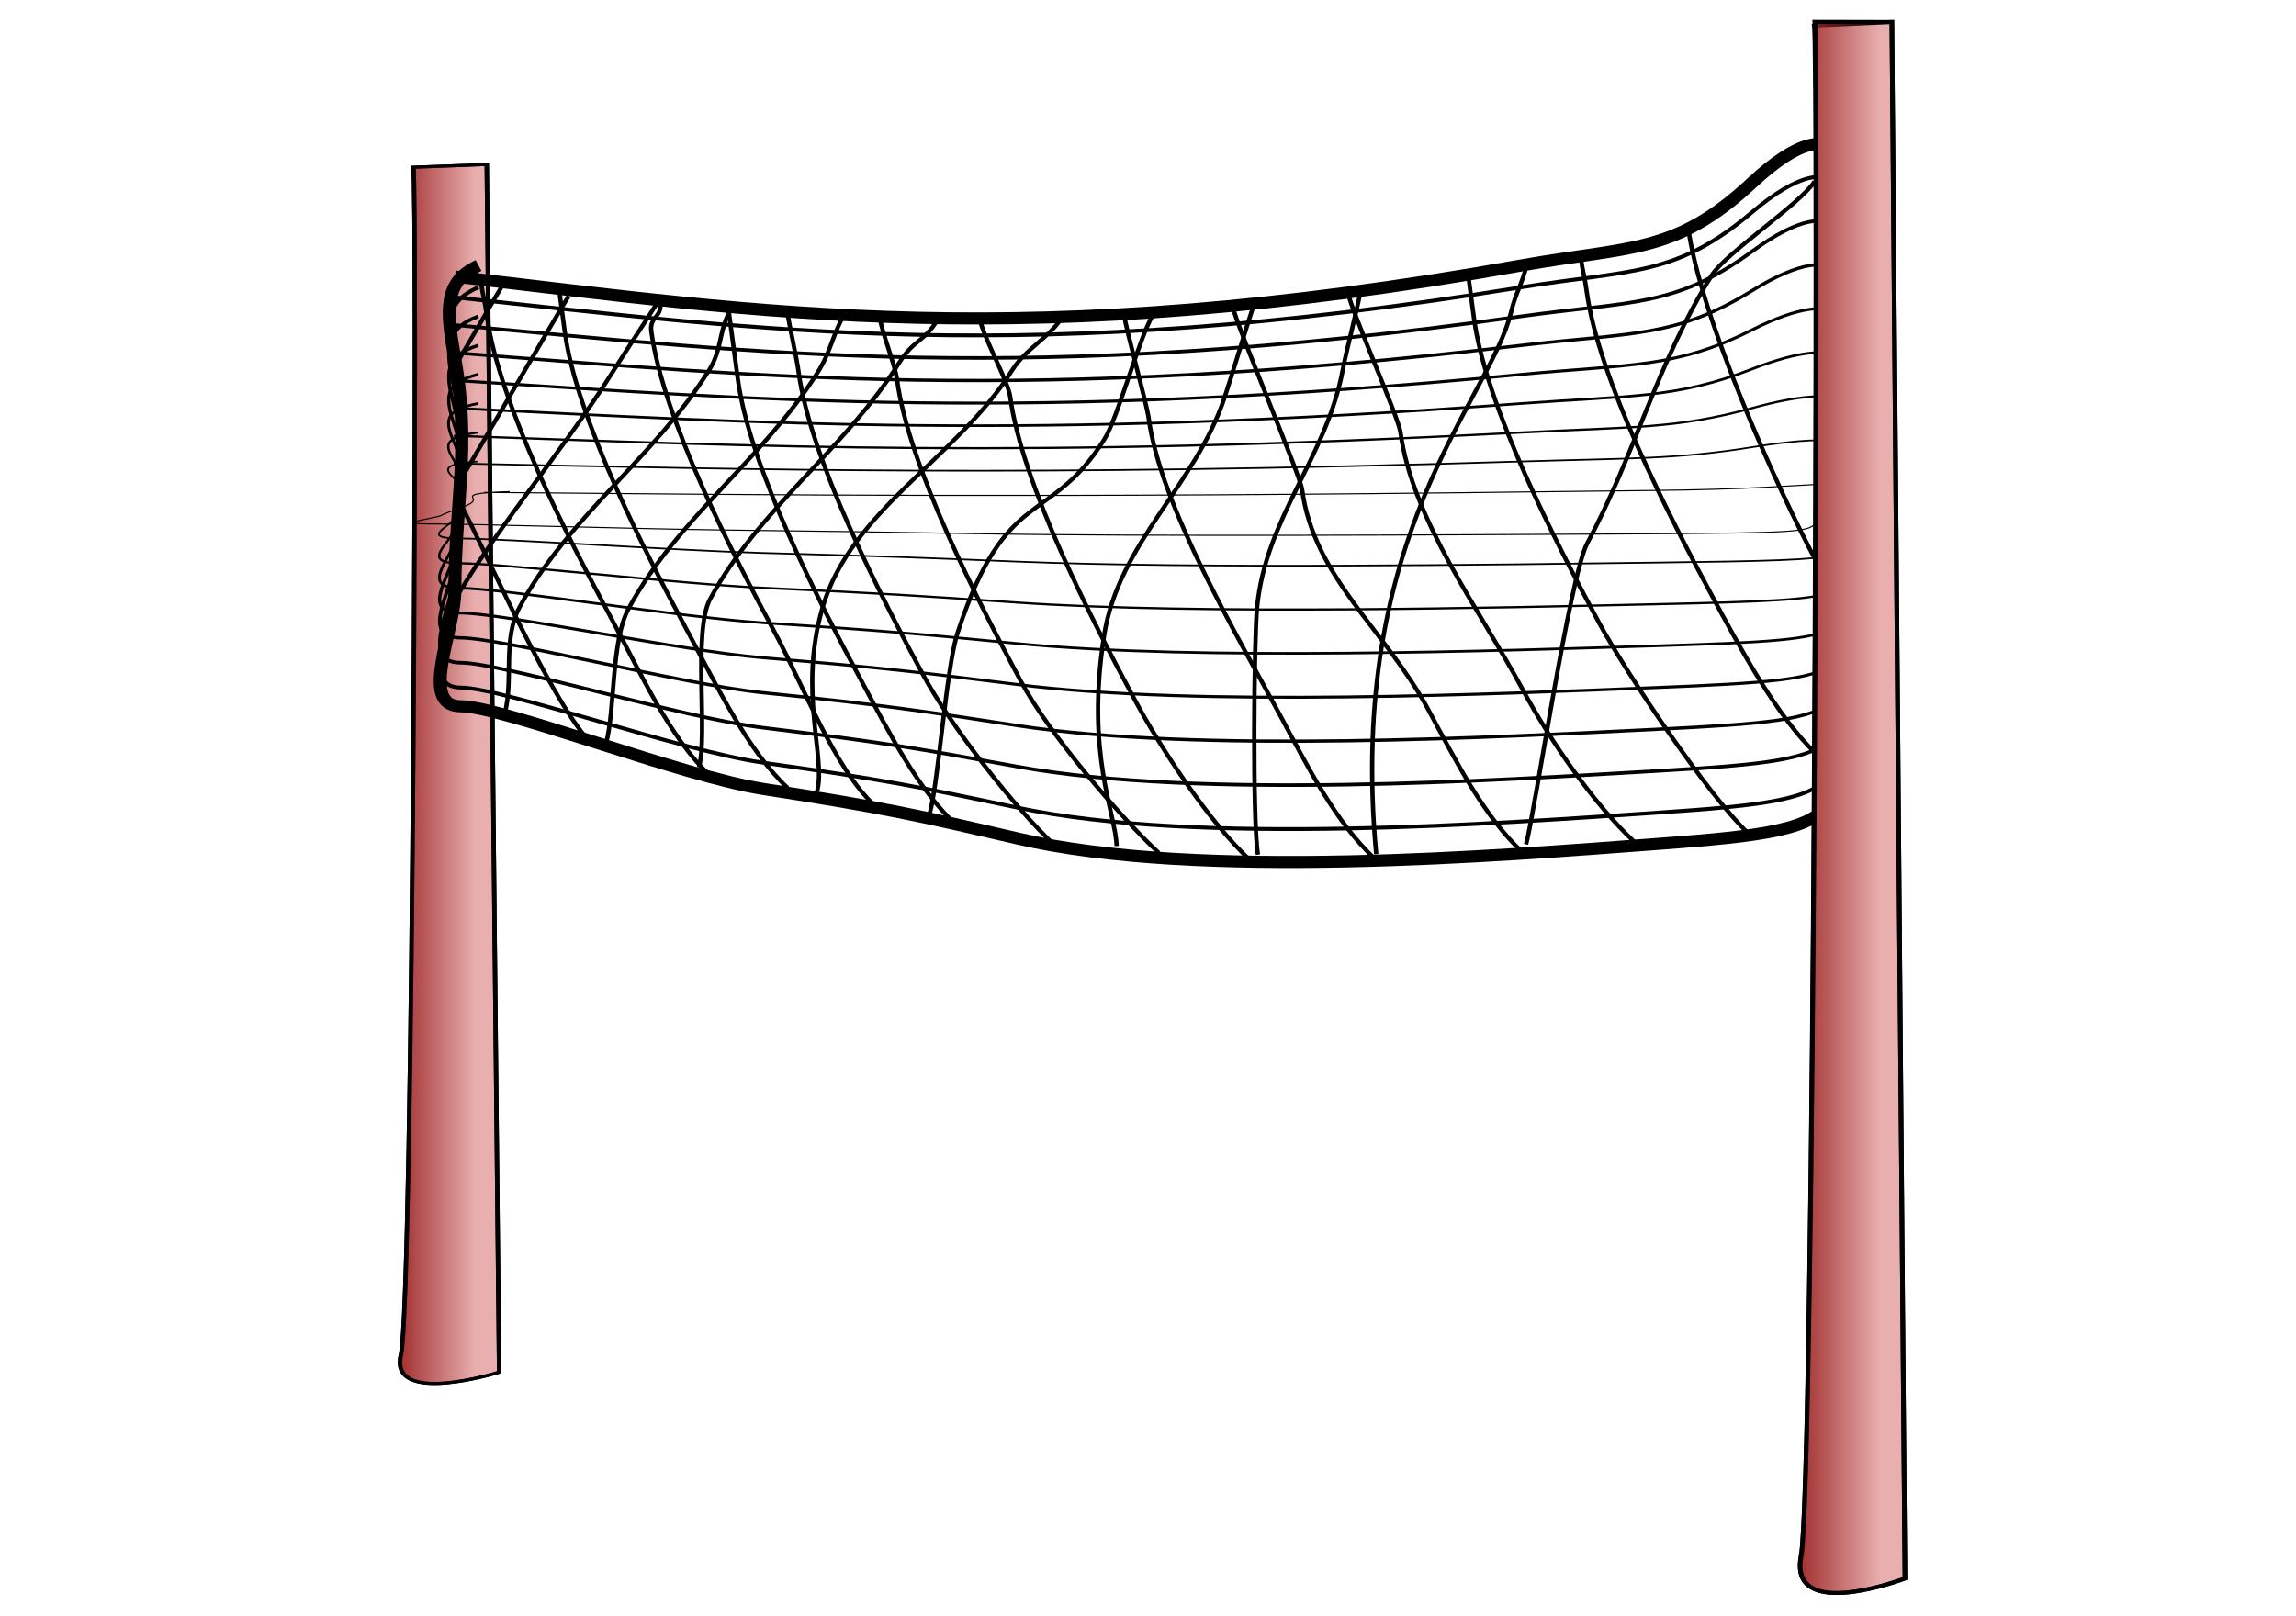<?xml version="1.0" encoding="UTF-8" standalone="no"?>
<svg
   xmlns:dc="http://purl.org/dc/elements/1.1/"
   xmlns:cc="http://creativecommons.org/ns#"
   xmlns:rdf="http://www.w3.org/1999/02/22-rdf-syntax-ns#"
   xmlns:svg="http://www.w3.org/2000/svg"
   xmlns="http://www.w3.org/2000/svg"
   xmlns:xlink="http://www.w3.org/1999/xlink"
   xmlns:sodipodi="http://sodipodi.sourceforge.net/DTD/sodipodi-0.dtd"
   xmlns:inkscape="http://www.inkscape.org/namespaces/inkscape"
   id="svg2647"
   sodipodi:docname="net.svg"
   viewBox="0 0 472.441 332.598"
   sodipodi:version="0.32"
   version="1.0"
   inkscape:output_extension="org.inkscape.output.svg.inkscape"
   inkscape:version="1.0.2-2 (e86c870879, 2021-01-15)"
   width="125mm"
   height="88mm">
  <defs
     id="defs2649">
    <linearGradient
       id="linearGradient3292"
       y2="281.36"
       xlink:href="#linearGradient3274"
       gradientUnits="userSpaceOnUse"
       x2="234.7"
       y1="281.36"
       x1="216.6"
       inkscape:collect="always" />
    <linearGradient
       id="linearGradient3274"
       inkscape:collect="always">
      <stop
         id="stop3276"
         style="stop-color:#a02c2c"
         offset="0" />
      <stop
         id="stop3278"
         style="stop-color:#a02c2c;stop-opacity:0"
         offset="1" />
    </linearGradient>
    <linearGradient
       inkscape:collect="always"
       xlink:href="#linearGradient3274"
       id="linearGradient877"
       gradientUnits="userSpaceOnUse"
       x1="216.6"
       y1="281.36"
       x2="234.7"
       y2="281.36" />
  </defs>
  <sodipodi:namedview
     id="base"
     bordercolor="#666666"
     inkscape:pageshadow="2"
     guidetolerance="10"
     pagecolor="#ffffff"
     gridtolerance="10000"
     inkscape:window-height="1017"
     inkscape:zoom="0.98994949"
     objecttolerance="10"
     borderopacity="1.0"
     inkscape:current-layer="layer1"
     inkscape:cx="398.69693"
     inkscape:cy="251.63162"
     inkscape:window-y="-8"
     inkscape:window-x="-8"
     inkscape:window-width="1920"
     inkscape:pageopacity="0.0"
     inkscape:document-units="px"
     inkscape:document-rotation="0"
     showgrid="false"
     units="mm"
     inkscape:window-maximized="1" />
  <g
     id="layer1"
     inkscape:label="Layer 1"
     inkscape:groupmode="layer"
     transform="translate(-239.09,-115.89)">
    <g
       id="g3631"
       inkscape:export-ydpi="300"
       inkscape:export-xdpi="300"
       inkscape:export-filename="/home/biswa/Desktop/Image for Rahul Book/created by Biswa/Biswa-Net.png"
       transform="matrix(0.891,0,0,0.829,127.957,69.139)">
      <g
         id="g3282"
         transform="matrix(1,0,0,0.755,0,36.118)">
        <path
           id="path2385"
           sodipodi:nodetypes="cccsc"
           style="fill:#e9afaf;fill-rule:evenodd;stroke:#000000;stroke-width:1px"
           d="m 220.18,81.857 16.96,-0.923 2.86,397.15 c 0,0 -25.54,11.38 -22.68,-5.76 2.86,-17.14 3.82,-386.55 2.86,-390.46 z" />
        <path
           id="path2387"
           sodipodi:nodetypes="cccsc"
           style="fill:url(#linearGradient877);fill-rule:evenodd;stroke:#000000;stroke-width:1px"
           d="m 220.18,81.857 16.96,-0.923 2.86,397.15 c 0,0 -25.54,11.38 -22.68,-5.76 2.86,-17.14 3.82,-386.55 2.86,-390.46 z" />
      </g>
      <path
         id="path3296"
         sodipodi:nodetypes="csssssssssss"
         style="fill:none;stroke:#000000;stroke-width:3"
         d="m 229.78,125.05 c 71.56,8.98 131.75,19.24 246.18,-2.73 25.44,-4.89 35.61,-2.79 53.34,-20.52 21.91,-21.907 25.02,-2.356 21.89,16.42 -5,29.95 -4.55,61.12 -2.74,91.63 2.98,50.12 8.87,52.08 -41.03,56.08 -36.31,2.91 -105.87,9.09 -147.71,-1.37 -22.79,-5.7 -30.55,-7.6 -58.81,-12.31 -18.71,-3.12 -60.13,-20.51 -69.76,-20.51 -9.84,0 -1.36,-18.88 -1.36,-28.73 0,-21.44 3.62,-35.72 0,-57.44 -2.09,-12.51 -2.54,-19.25 5.47,-23.25" />
      <path
         id="path3298"
         sodipodi:nodetypes="csssssssssss"
         style="fill:none;stroke:#000000;stroke-width:0.953px"
         d="m 229.75,130.21 c 71.57,8.16 131.77,17.48 246.23,-2.48 25.44,-4.44 35.61,-2.53 53.34,-18.63 21.92,-19.902 25.02,-2.15 21.89,14.9 -4.99,27.21 -4.55,55.51 -2.73,83.23 2.98,45.51 8.87,47.29 -41.04,50.93 -36.31,2.64 -105.88,8.26 -147.74,-1.25 -22.78,-5.17 -30.55,-6.9 -58.82,-11.18 -18.71,-2.83 -60.13,-18.63 -69.76,-18.63 -9.84,0 -1.37,-17.14 -1.37,-26.08 0,-19.47 3.62,-32.45 0,-52.17 -2.08,-11.37 -2.53,-17.49 5.47,-21.12" />
      <path
         id="path3300"
         sodipodi:nodetypes="csssssssssss"
         style="fill:none;stroke:#000000;stroke-width:0.887px"
         d="m 229.72,137.09 c 71.59,7.06 131.8,15.12 246.27,-2.15 25.45,-3.84 35.63,-2.19 53.36,-16.12 21.92,-17.22 25.02,-1.85 21.89,12.9 -4.99,23.54 -4.55,48.03 -2.73,72.01 2.98,39.38 8.87,40.92 -41.05,44.07 -36.32,2.28 -105.9,7.14 -147.76,-1.08 -22.79,-4.47 -30.56,-5.97 -58.83,-9.67 -18.72,-2.45 -60.15,-16.12 -69.78,-16.12 -9.85,0 -1.37,-14.84 -1.37,-22.57 0,-16.85 3.62,-28.08 0,-45.15 -2.09,-9.83 -2.53,-15.12 5.47,-18.27" />
      <path
         id="path3302"
         sodipodi:nodetypes="csssssssssss"
         style="fill:none;stroke:#000000;stroke-width:0.815px"
         d="m 229.68,143.97 c 71.61,5.96 131.83,12.76 246.33,-1.82 25.45,-3.24 35.63,-1.84 53.37,-13.61 21.93,-14.54 25.03,-1.56 21.9,10.89 -5,19.88 -4.55,40.56 -2.74,60.8 2.99,33.25 8.88,34.56 -41.05,37.21 -36.33,1.93 -105.93,6.03 -147.8,-0.91 -22.8,-3.78 -30.56,-5.04 -58.84,-8.17 -18.72,-2.06 -60.16,-13.61 -69.8,-13.61 -9.84,0 -1.37,-12.53 -1.37,-19.06 0,-14.22 3.63,-23.7 0,-38.11 -2.08,-8.3 -2.53,-12.77 5.48,-15.43" />
      <path
         id="path3304"
         sodipodi:nodetypes="csssssssssss"
         style="fill:none;stroke:#000000;stroke-width:0.736px"
         d="m 229.65,150.84 c 71.62,4.86 131.86,10.42 246.38,-1.48 25.46,-2.64 35.64,-1.5 53.39,-11.1 21.93,-11.86 25.03,-1.28 21.9,8.88 -5,16.22 -4.56,33.08 -2.74,49.6 2.99,27.12 8.88,28.18 -41.06,30.34 -36.34,1.58 -105.96,4.93 -147.84,-0.74 -22.8,-3.08 -30.57,-4.11 -58.86,-6.66 -18.72,-1.69 -60.17,-11.1 -69.8,-11.1 -9.85,0 -1.37,-10.22 -1.37,-15.55 0,-11.6 3.62,-19.33 0,-31.08 -2.09,-6.77 -2.54,-10.42 5.47,-12.59" />
      <path
         id="path3306"
         sodipodi:nodetypes="csssssssssss"
         style="fill:none;stroke:#000000;stroke-width:0.648px"
         d="m 229.6,157.71 c 71.64,3.77 131.9,8.07 246.46,-1.14 25.46,-2.05 35.65,-1.17 53.4,-8.6 21.93,-9.18 25.03,-0.98 21.9,6.88 -5,12.55 -4.55,25.61 -2.74,38.39 2.99,21 8.88,21.82 -41.07,23.49 -36.35,1.22 -105.98,3.81 -147.87,-0.57 -22.81,-2.38 -30.59,-3.18 -58.88,-5.16 -18.73,-1.3 -60.19,-8.59 -69.83,-8.59 -9.85,0 -1.37,-7.91 -1.37,-12.03 0,-8.99 3.63,-14.97 0,-24.07 -2.08,-5.24 -2.53,-8.07 5.48,-9.74" />
      <path
         id="path3308"
         sodipodi:nodetypes="csssssssssss"
         style="fill:none;stroke:#000000;stroke-width:0.545px"
         d="m 229.55,164.58 c 71.66,2.67 131.94,5.71 246.53,-0.81 25.48,-1.45 35.66,-0.83 53.42,-6.09 21.94,-6.5 25.05,-0.7 21.91,4.87 -5,8.89 -4.55,18.14 -2.74,27.2 2.99,14.87 8.89,15.45 -41.08,16.64 -36.36,0.87 -106.02,2.7 -147.92,-0.4 -22.82,-1.69 -30.59,-2.26 -58.9,-3.66 -18.73,-0.92 -60.21,-6.09 -69.85,-6.09 -9.85,0 -1.37,-5.6 -1.37,-8.52 0,-6.36 3.63,-10.6 0,-17.05 -2.09,-3.71 -2.53,-5.71 5.48,-6.9" />
      <path
         id="path3310"
         sodipodi:nodetypes="csssssssssss"
         style="fill:none;stroke:#000000;stroke-width:0.418px"
         d="m 229.49,171.44 c 71.69,1.57 131.99,3.36 246.63,-0.48 25.48,-0.85 35.67,-0.48 53.43,-3.58 21.95,-3.83 25.06,-0.41 21.93,2.87 -5.01,5.23 -4.56,10.68 -2.74,16.01 2.98,8.76 8.88,9.1 -41.11,9.8 -36.37,0.51 -106.05,1.59 -147.97,-0.24 -22.83,-0.99 -30.61,-1.33 -58.92,-2.15 -18.74,-0.55 -60.23,-3.59 -69.88,-3.59 -9.86,0 -1.37,-3.29 -1.37,-5.01 0,-3.75 3.63,-6.25 0,-10.04 -2.09,-2.19 -2.54,-3.37 5.48,-4.07" />
      <path
         id="path3312"
         sodipodi:nodetypes="csssssssssss"
         style="fill:none;stroke:#000000;stroke-width:0.271px"
         d="m 236.6,178.64 c 70.57,0.66 129.59,1.41 247.08,-0.2 26.12,-0.36 36.05,-0.2 56.08,-1.5 24.76,-1.61 25.37,-0.18 19.84,1.2 -8.83,2.2 -12.37,4.48 -14.44,6.72 -3.42,3.68 2.24,3.82 -48.29,4.11 -36.76,0.22 -107.26,0.67 -147.87,-0.1 -22.1,-0.41 -29.64,-0.55 -57.37,-0.9 -18.35,-0.23 -57.64,-1.5 -67.28,-1.5 -9.87,0 1.04,-1.39 2.29,-2.11 2.74,-1.57 8.19,-2.62 7.34,-4.21 -0.49,-0.92 -0.08,-1.42 8.45,-1.71" />
      <path
         id="path3316"
         sodipodi:nodetypes="cssc"
         style="fill:none;stroke:#000000;stroke-width:1px"
         d="m 351.06,135.69 c 0.46,3.64 6.48,15.43 6.94,19.08 2.73,21.88 18.83,55.43 28.72,75.22 6.39,12.78 17.44,30.69 26.6,39.85" />
      <path
         id="path3318"
         sodipodi:nodetypes="cssc"
         style="fill:none;stroke:#000000;stroke-width:1px"
         d="m 235.78,126.26 c 0.45,3.64 0.91,4.72 1.36,8.37 2.74,21.88 18.83,55.43 28.73,75.22 6.38,12.77 13.57,29.83 22.74,38.99" />
      <path
         id="path3320"
         sodipodi:nodetypes="cssc"
         style="fill:none;stroke:#000000;stroke-width:1px"
         d="m 384.35,134.69 c 0.45,3.64 5.19,21.86 5.65,25.51 2.73,21.88 20.54,54.15 30.44,73.94 6.38,12.77 12.72,26.4 21.88,35.56" />
      <path
         id="path3322"
         sodipodi:nodetypes="cssc"
         style="fill:none;stroke:#000000;stroke-width:1px"
         d="m 253.78,127.69 c 0.45,3.64 0.91,7.29 1.36,10.94 2.74,21.88 18.83,55.43 28.73,75.22 6.38,12.77 13.57,28.97 22.74,38.13" />
      <path
         id="path3324"
         sodipodi:nodetypes="cssc"
         style="fill:none;stroke:#000000;stroke-width:1px"
         d="m 391.06,134.46 c -3.19,5.47 -8.1,25.52 -11.29,30.99 -12.7,21.76 -22.72,11.15 -33.91,48.1 -2.58,8.5 -4.37,36.6 -6.41,44.76" />
      <path
         id="path3326"
         sodipodi:nodetypes="cssc"
         style="fill:none;stroke:#000000;stroke-width:1px"
         d="m 414.34,131.89 c -1.71,5.47 -5.13,17.8 -6.83,23.27 -6.77,21.77 -24.43,36.11 -27.77,58.81 -4.38,29.81 2.68,44.33 2.86,52.48" />
      <path
         id="path3328"
         sodipodi:nodetypes="css"
         style="fill:none;stroke:#000000;stroke-width:1px"
         d="m 277.34,130.18 c -3.19,5.47 -7.66,12.65 -10.86,18.12 -12.69,21.77 -28.72,40.73 -39.91,63.1" />
      <path
         id="path3330"
         sodipodi:nodetypes="cssc"
         style="fill:none;stroke:#000000;stroke-width:1px"
         d="m 438.97,128.46 c -0.95,5.47 -3.2,14.37 -4.16,19.84 -3.82,21.77 -17.71,36.44 -19.77,58.82 -0.73,7.95 -1.08,53.32 0.2,61.47" />
      <path
         id="path3332"
         sodipodi:nodetypes="cs"
         style="fill:none;stroke:#000000;stroke-width:1px"
         d="m 256.06,129.89 c -3.19,5.47 -22.24,40.94 -25.43,46.41" />
      <path
         id="path3334"
         sodipodi:nodetypes="csc"
         style="fill:none;stroke:#000000;stroke-width:1px"
         d="m 477.38,121.89 c -1.24,5.47 -2.48,6.66 -3.72,12.13 -4.92,21.76 -37.98,54.71 -31.11,134.43" />
      <path
         id="path3336"
         sodipodi:nodetypes="cs"
         style="fill:none;stroke:#000000;stroke-width:1px"
         d="m 514.57,112.77 c 2.73,21.89 20.11,64 30.01,83.8" />
      <path
         id="path3338"
         sodipodi:nodetypes="cc"
         style="fill:none;stroke:#000000;stroke-width:1px"
         d="m 230.44,180.14 c 6.38,12.77 22.15,52.11 31.31,61.27" />
      <path
         id="path3340"
         sodipodi:nodetypes="cssc"
         style="fill:none;stroke:#000000;stroke-width:1px"
         d="m 327.92,135.26 c 0.45,3.64 3.48,11.58 3.94,15.22 2.73,21.89 18.82,55.44 28.72,75.23 6.38,12.77 22.58,33.26 31.74,42.42" />
      <path
         id="path3359"
         sodipodi:nodetypes="cssc"
         style="fill:none;stroke:#000000;stroke-width:1px"
         d="m 463.77,124.54 c 0.46,3.65 0.92,7.3 1.37,10.94 2.74,21.89 18.83,55.44 28.72,75.23 6.39,12.77 25.58,43.54 34.74,52.7" />
      <path
         id="path3361"
         sodipodi:nodetypes="cssc"
         style="fill:none;stroke:#000000;stroke-width:1px"
         d="m 306.49,133.4 c 0.46,3.65 2.2,11.58 2.65,15.23 2.74,21.88 18.83,55.43 28.73,75.22 6.38,12.77 21.29,33.26 30.45,42.42" />
      <path
         id="path3363"
         sodipodi:nodetypes="cssc"
         style="fill:none;stroke:#000000;stroke-width:1px"
         d="m 292.92,132.83 c 0.45,3.65 1.77,14.15 2.22,17.8 2.74,21.88 18.83,55.43 28.73,75.22 6.38,12.77 12.72,26.4 21.88,35.56" />
      <path
         id="path3365"
         sodipodi:nodetypes="cssc"
         style="fill:none;stroke:#000000;stroke-width:1px"
         d="m 277.2,131.54 c 0.46,3.65 -2.51,3.44 -2.06,7.09 2.74,21.88 18.83,55.43 28.73,75.22 6.38,12.77 13.57,33.26 22.74,42.42" />
      <path
         id="path3367"
         sodipodi:nodetypes="cssc"
         style="fill:none;stroke:#000000;stroke-width:1px"
         d="m 543.77,101.46 c -3.19,5.48 -20.53,17.8 -23.72,23.27 -12.69,21.77 -17.57,44.15 -28.76,66.53 -3.98,7.95 -12.09,66.61 -14.13,74.76" />
      <path
         id="path3369"
         sodipodi:nodetypes="cssc"
         style="fill:none;stroke:#000000;stroke-width:1px"
         d="m 293.77,132.75 c -3.19,5.47 -2.09,10.08 -5.29,15.55 -12.69,21.77 -32.57,36.44 -43.76,58.82 -3.98,7.95 -1.37,18.18 -3.41,26.33" />
      <path
         id="path3371"
         sodipodi:nodetypes="cssc"
         style="fill:none;stroke:#000000;stroke-width:1px"
         d="m 370.2,134.89 c -3.19,5.47 -8.52,7.94 -11.72,13.41 -12.69,21.77 -37.16,34.68 -43.76,58.82 -5.69,20.8 0.77,37.46 -1.27,45.62" />
      <path
         id="path3373"
         sodipodi:nodetypes="cssc"
         style="fill:none;stroke:#000000;stroke-width:1px"
         d="m 320.2,133.61 c -3.19,5.47 -3.38,9.65 -6.57,15.12 -12.7,21.77 -32.58,36.44 -43.77,58.82 -3.98,7.95 -3.09,25.03 -5.12,33.19" />
      <path
         id="path3375"
         sodipodi:nodetypes="cssc"
         style="fill:none;stroke:#000000;stroke-width:1px"
         d="m 341.2,135.89 c -3.19,5.47 -5.52,4.94 -8.72,10.41 -12.69,21.77 -32.57,36.44 -43.76,58.82 -3.98,7.95 -0.52,33.61 -2.56,41.76" />
      <path
         id="path3377"
         sodipodi:nodetypes="cs"
         style="fill:none;stroke:#000000;stroke-width:1px"
         d="m 241.63,125.75 c -3.19,5.47 -9.38,17.37 -12.57,22.84" />
      <path
         id="path3379"
         sodipodi:nodetypes="cssc"
         style="fill:none;stroke:#000000;stroke-width:1px"
         d="m 409.49,132.69 c 0.45,3.64 15.48,41.58 15.94,45.22 2.73,21.89 19.25,34.86 29.15,54.66 6.38,12.77 12.72,26.4 21.88,35.56" />
      <path
         id="path3381"
         sodipodi:nodetypes="cssc"
         style="fill:none;stroke:#000000;stroke-width:1px"
         d="m 436.06,129.11 c 0.45,3.65 11.62,30.87 12.08,34.52 2.74,21.88 18.4,44.29 28.29,64.08 6.39,12.77 16.58,28.54 25.74,37.7" />
      <path
         id="path3383"
         sodipodi:nodetypes="cssc"
         style="fill:none;stroke:#000000;stroke-width:1px"
         d="m 489.78,120.26 c 0.45,3.64 0.91,4.72 1.36,8.37 2.74,21.88 18.83,55.43 28.73,75.22 6.38,12.77 15.29,30.69 24.45,39.85" />
      <g
         id="g3286"
         transform="matrix(1.057,0,0,0.973,310.98,-16.897)">
        <path
           id="path3288"
           sodipodi:nodetypes="cccsc"
           style="fill:#e9afaf;fill-rule:evenodd;stroke:#000000;stroke-width:1px"
           d="m 220.18,81.857 16.96,-0.923 2.86,397.15 c 0,0 -25.54,11.38 -22.68,-5.76 2.86,-17.14 3.82,-386.55 2.86,-390.46 z" />
        <path
           id="path3290"
           sodipodi:nodetypes="cccsc"
           style="fill:url(#linearGradient3292);fill-rule:evenodd;stroke:#000000;stroke-width:1px"
           d="m 220.29,80.892 16.85,0.042 2.86,397.15 c 0,0 -25.54,11.38 -22.68,-5.76 2.86,-17.14 3.93,-387.52 2.97,-391.43 z" />
      </g>
    </g>
  </g>
</svg>
